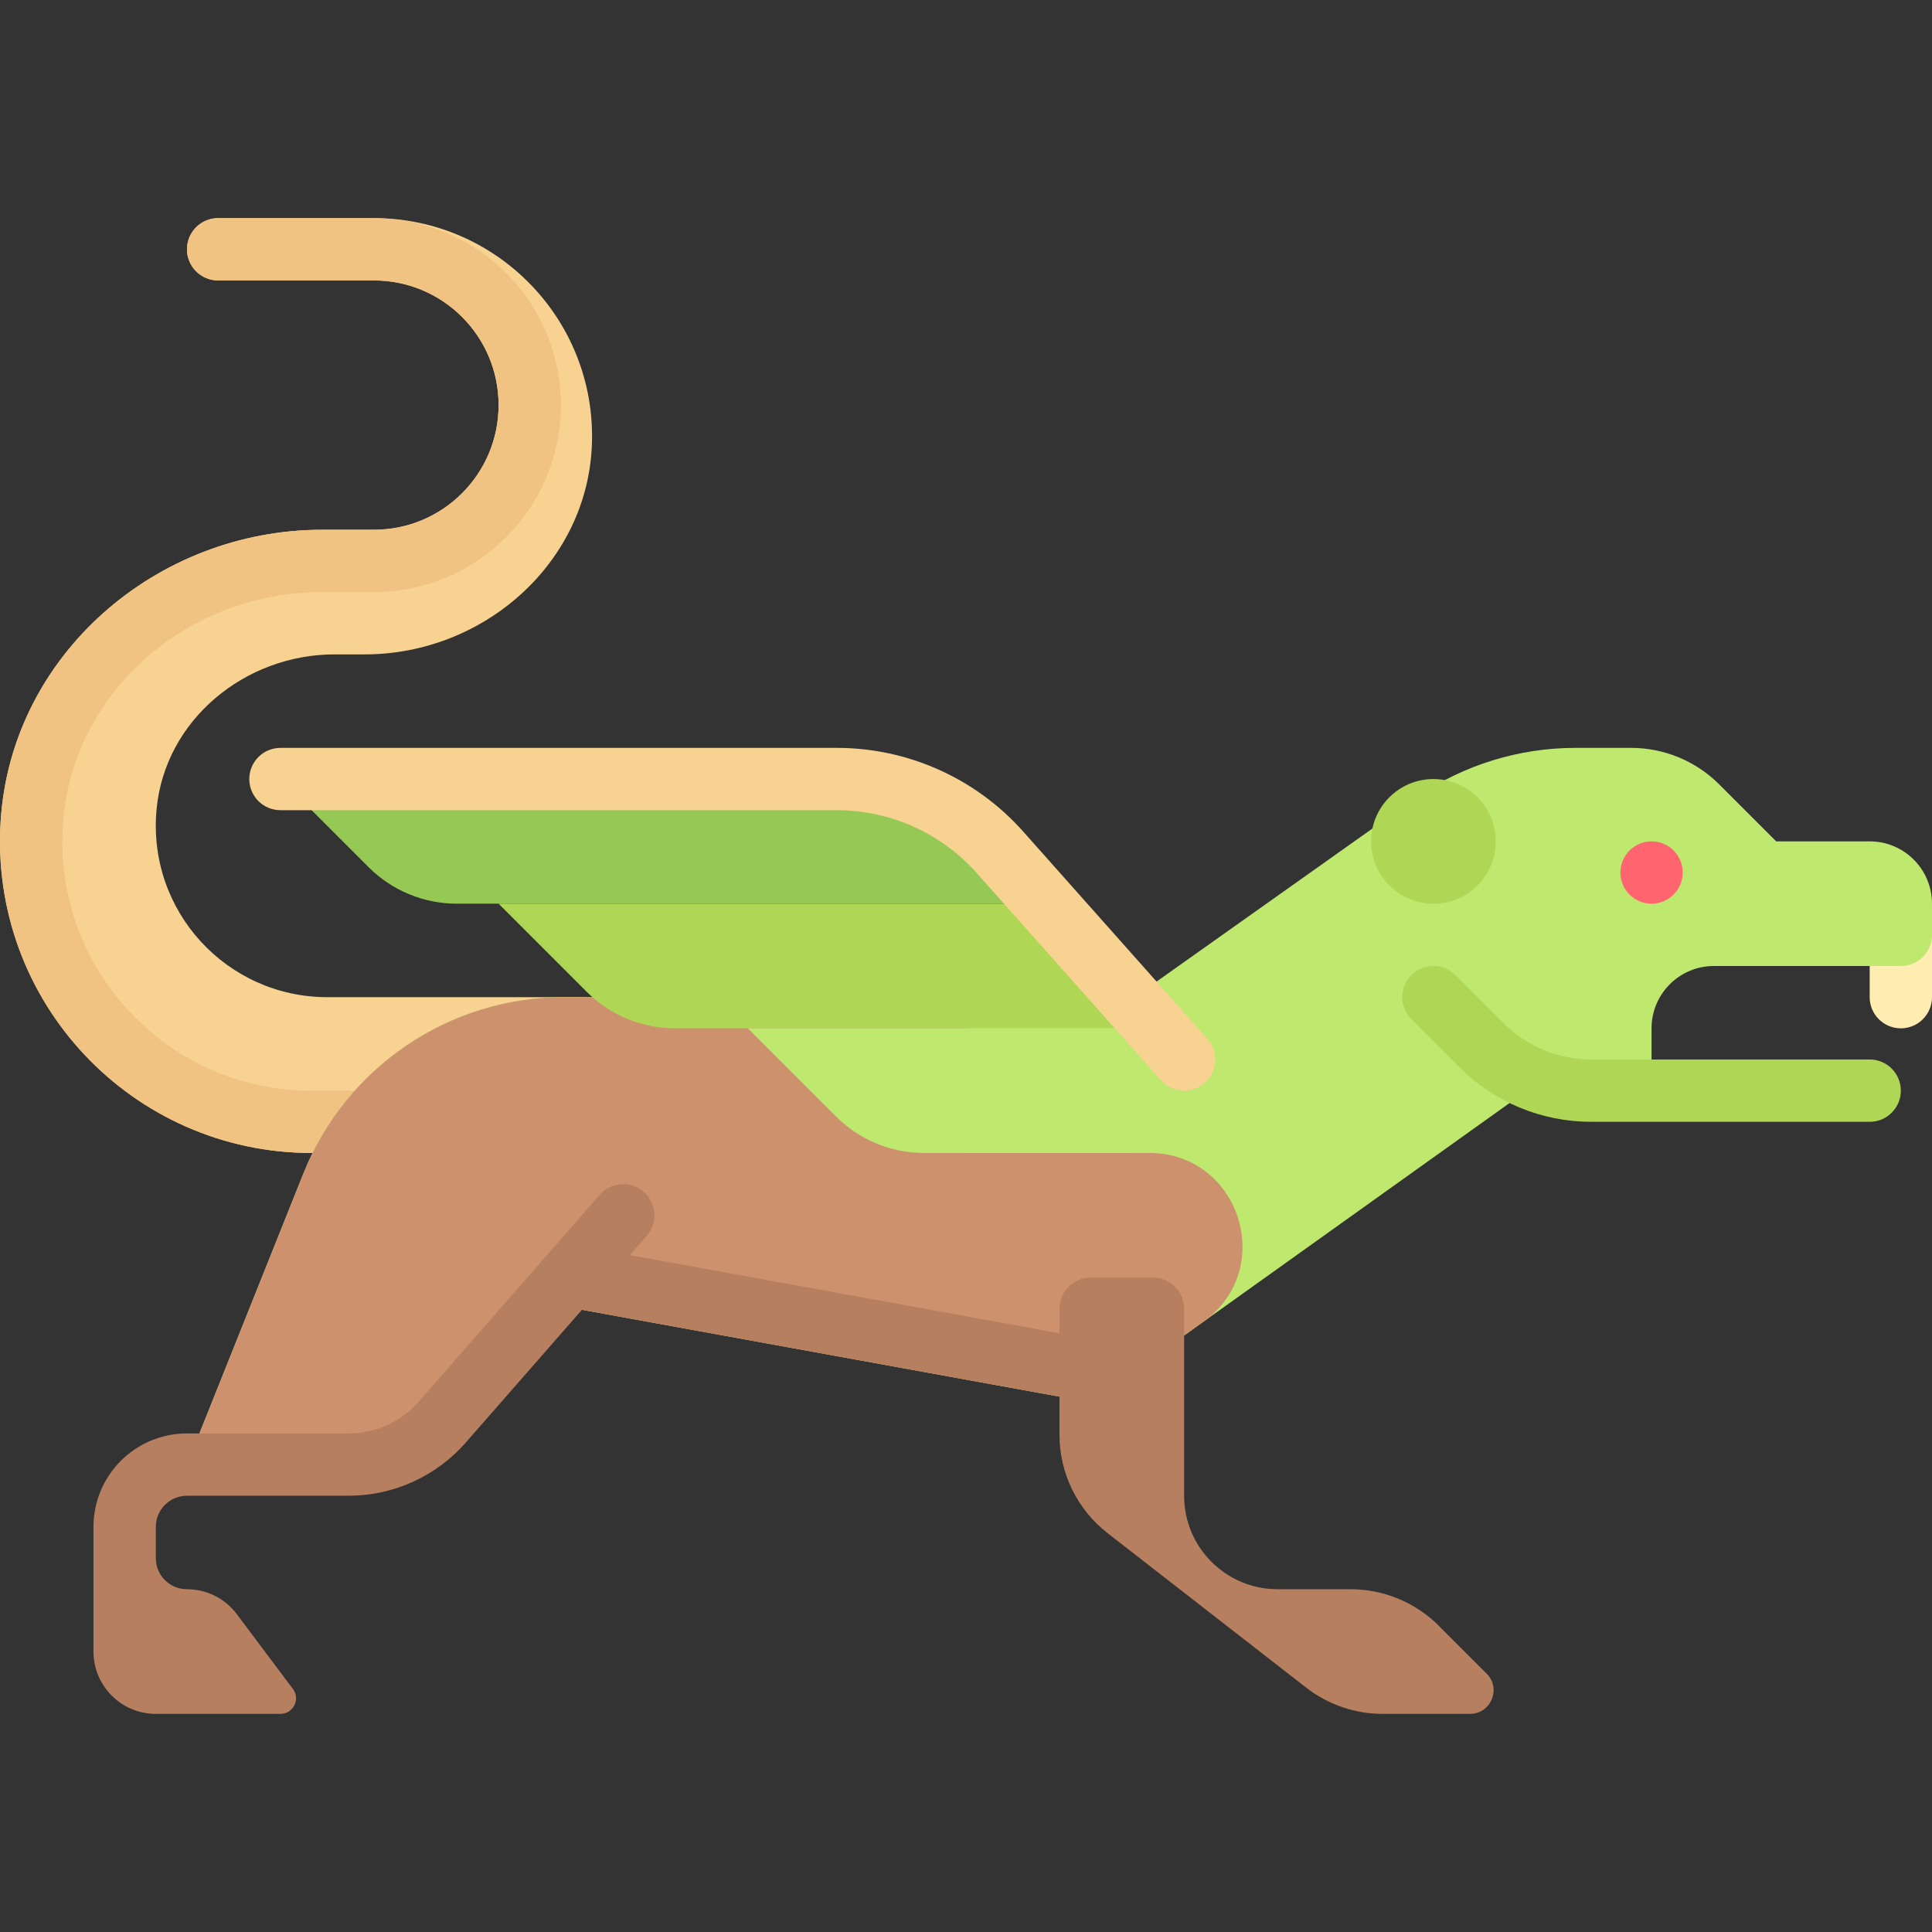 <?xml version="1.0" encoding="iso-8859-1"?>
<!-- Generator: Adobe Illustrator 19.0.0, SVG Export Plug-In . SVG Version: 6.00 Build 0)  -->
<svg version="1.1" id="Capa_1" xmlns="http://www.w3.org/2000/svg" xmlns:xlink="http://www.w3.org/1999/xlink" x="0px" y="0px"
	 viewBox="0 0 512 512" style="enable-background:new 0 0 512 512;" xml:space="preserve">
<rect x="0" y="0" width="512" height="512" fill="#333333" stroke="none"/>
<path style="fill:#F7D291;" d="M86.71,264.259c-26.557,0-47.79-22.792-45.206-49.882c2.253-23.615,23.436-40.957,47.158-40.957
	h8.011c31.653,0,59.255-24.391,60.204-56.029c0.982-32.737-25.264-59.584-57.78-59.584h-41.29c-4.561,0-8.258,3.697-8.258,8.258
	c0,4.56,3.697,8.258,8.258,8.258h41.29c18.243,0,33.032,14.789,33.032,33.032s-14.789,33.032-33.032,33.032H85.409
	c-43.984,0-82.389,33.191-85.231,77.083c-3.114,48.097,34.975,88.078,82.402,88.078h72.906v-41.29H86.71V264.259z"/>
<path style="fill:#F0C382;" d="M153.859,289.033H82.581c-18.459,0-35.581-7.421-48.212-20.897
	c-12.619-13.462-18.908-31.077-17.709-49.598c2.237-34.561,32.435-61.634,68.749-61.634h13.688
	c27.321,0,49.548-22.227,49.548-49.548c0-25.599-19.515-46.725-44.449-49.286c-1.683-0.148-3.378-0.262-5.099-0.262h-41.29
	c-4.561,0-8.258,3.697-8.258,8.258c0,4.56,3.697,8.258,8.258,8.258h41.29c18.243,0,33.032,14.789,33.032,33.032
	s-14.789,33.032-33.032,33.032H85.409c-43.984,0-82.389,33.191-85.231,77.083c-3.114,48.097,34.975,88.078,82.402,88.078h72.906
	v-16.84L153.859,289.033z"/>
<path style="fill:#FFEDB1;" d="M503.742,272.517L503.742,272.517c-4.561,0-8.258-3.697-8.258-8.258v-16.516H512v16.516
	C512,268.82,508.303,272.517,503.742,272.517z"/>
<path style="fill:#BEE86E;" d="M495.484,222.969H470.71l-15.098-15.098c-6.195-6.195-14.597-9.676-23.359-9.676h-14.751
	c-14.879,0-29.414,4.465-41.727,12.818l-75.191,53.314l-151.169-0.067c-30.391,0-57.72,18.503-69.007,46.72l-30.86,77.151h42.818
	c9.525,0,18.587-4.112,24.86-11.281l27.534-31.467l144.273,26.231l115.613-82.581h33.032v-16.516
	c0-9.122,7.395-16.516,16.516-16.516h49.548c4.561,0,8.258-3.697,8.258-8.258v-8.258C512,230.363,504.605,222.969,495.484,222.969z"
	/>
<path style="fill:#CD916E;" d="M117.225,376.85l27.534-31.467l144.273,26.231L318.9,350.28c19.523-13.945,9.658-44.73-14.335-44.73
	H256v-41.243l-106.584-0.047c-30.391,0-57.72,18.503-69.007,46.72l-30.86,77.151h42.818
	C101.891,388.13,110.952,384.018,117.225,376.85z"/>
<path style="fill:#AFD755;" d="M495.484,297.291H421.75c-13.226,0-25.669-5.153-35.04-14.508l-12.677-12.685
	c-3.226-3.226-3.226-8.456,0-11.677c3.226-3.226,8.452-3.226,11.677,0l12.677,12.681c6.242,6.238,14.54,9.673,23.363,9.673h73.734
	c4.565,0,8.258,3.698,8.258,8.258S500.048,297.291,495.484,297.291z"/>
<path style="fill:#B67F5F;" d="M393.982,443.531l-12.694-12.694c-6.196-6.195-14.597-9.675-23.358-9.675h-19.35
	c-13.682,0-24.774-11.092-24.774-24.774V346.84c0-4.561-3.697-8.258-8.258-8.258h-16.516c-4.561,0-8.258,3.697-8.258,8.258v6.486
	l-113.872-20.705l4.477-5.116c3-3.435,2.653-8.649-0.782-11.653c-3.427-3.004-8.645-2.661-11.653,0.774l-47.94,54.787
	c-4.704,5.376-11.498,8.459-18.641,8.459H49.548c-13.682,0-24.774,11.092-24.774,24.774v33.032c0,9.121,7.395,16.516,16.516,16.516
	h33.032c3.403,0,5.345-3.885,3.303-6.606l-14.865-19.82c-3.119-4.159-8.014-6.606-13.213-6.606c-4.561,0-8.258-3.698-8.258-8.258
	v-8.258c0-4.561,3.697-8.258,8.258-8.258h42.815c11.91,0,23.241-5.142,31.084-14.105l30.782-35.179l126.545,23.008v10.12
	c0,10.193,4.706,19.816,12.753,26.074l52.624,40.93c5.798,4.51,12.934,6.958,20.28,6.958h23.134
	C395.13,454.195,397.917,447.466,393.982,443.531z"/>
<circle style="fill:#AFD755;" cx="379.87" cy="222.971" r="16.516"/>
<path style="fill:#96C855;" d="M280.774,239.485H121.037c-8.761,0-17.163-3.48-23.357-9.675l-23.357-23.357h149.475
	c15.331,0,30.035,6.09,40.875,16.931L280.774,239.485z"/>
<path style="fill:#AFD755;" d="M132.129,239.485l23.357,23.357c6.195,6.195,14.597,9.675,23.357,9.675h126.705l-33.032-33.032
	H132.129z"/>
<path style="fill:#BEE86E;" d="M198.193,272.517l23.357,23.357c6.195,6.195,14.597,9.675,23.357,9.675h53.799
	c14.714,0,22.083-17.79,11.679-28.195l-4.837-4.837L198.193,272.517L198.193,272.517z"/>
<path style="fill:#F7D291;" d="M313.806,289.033c-2.274,0-4.54-0.935-6.169-2.77l-48.815-54.919
	c-9.403-10.573-22.903-16.633-37.04-16.633H74.322c-4.565,0-8.258-3.698-8.258-8.258s3.694-8.258,8.258-8.258h147.46
	c18.855,0,36.847,8.081,49.379,22.173l48.815,54.919c3.032,3.411,2.726,8.629-0.685,11.661
	C317.718,288.348,315.758,289.033,313.806,289.033z"/>
<circle style="fill:#FF646F;" cx="437.68" cy="231.231" r="8.258"/>
<g>
</g>
<g>
</g>
<g>
</g>
<g>
</g>
<g>
</g>
<g>
</g>
<g>
</g>
<g>
</g>
<g>
</g>
<g>
</g>
<g>
</g>
<g>
</g>
<g>
</g>
<g>
</g>
<g>
</g>
</svg>

